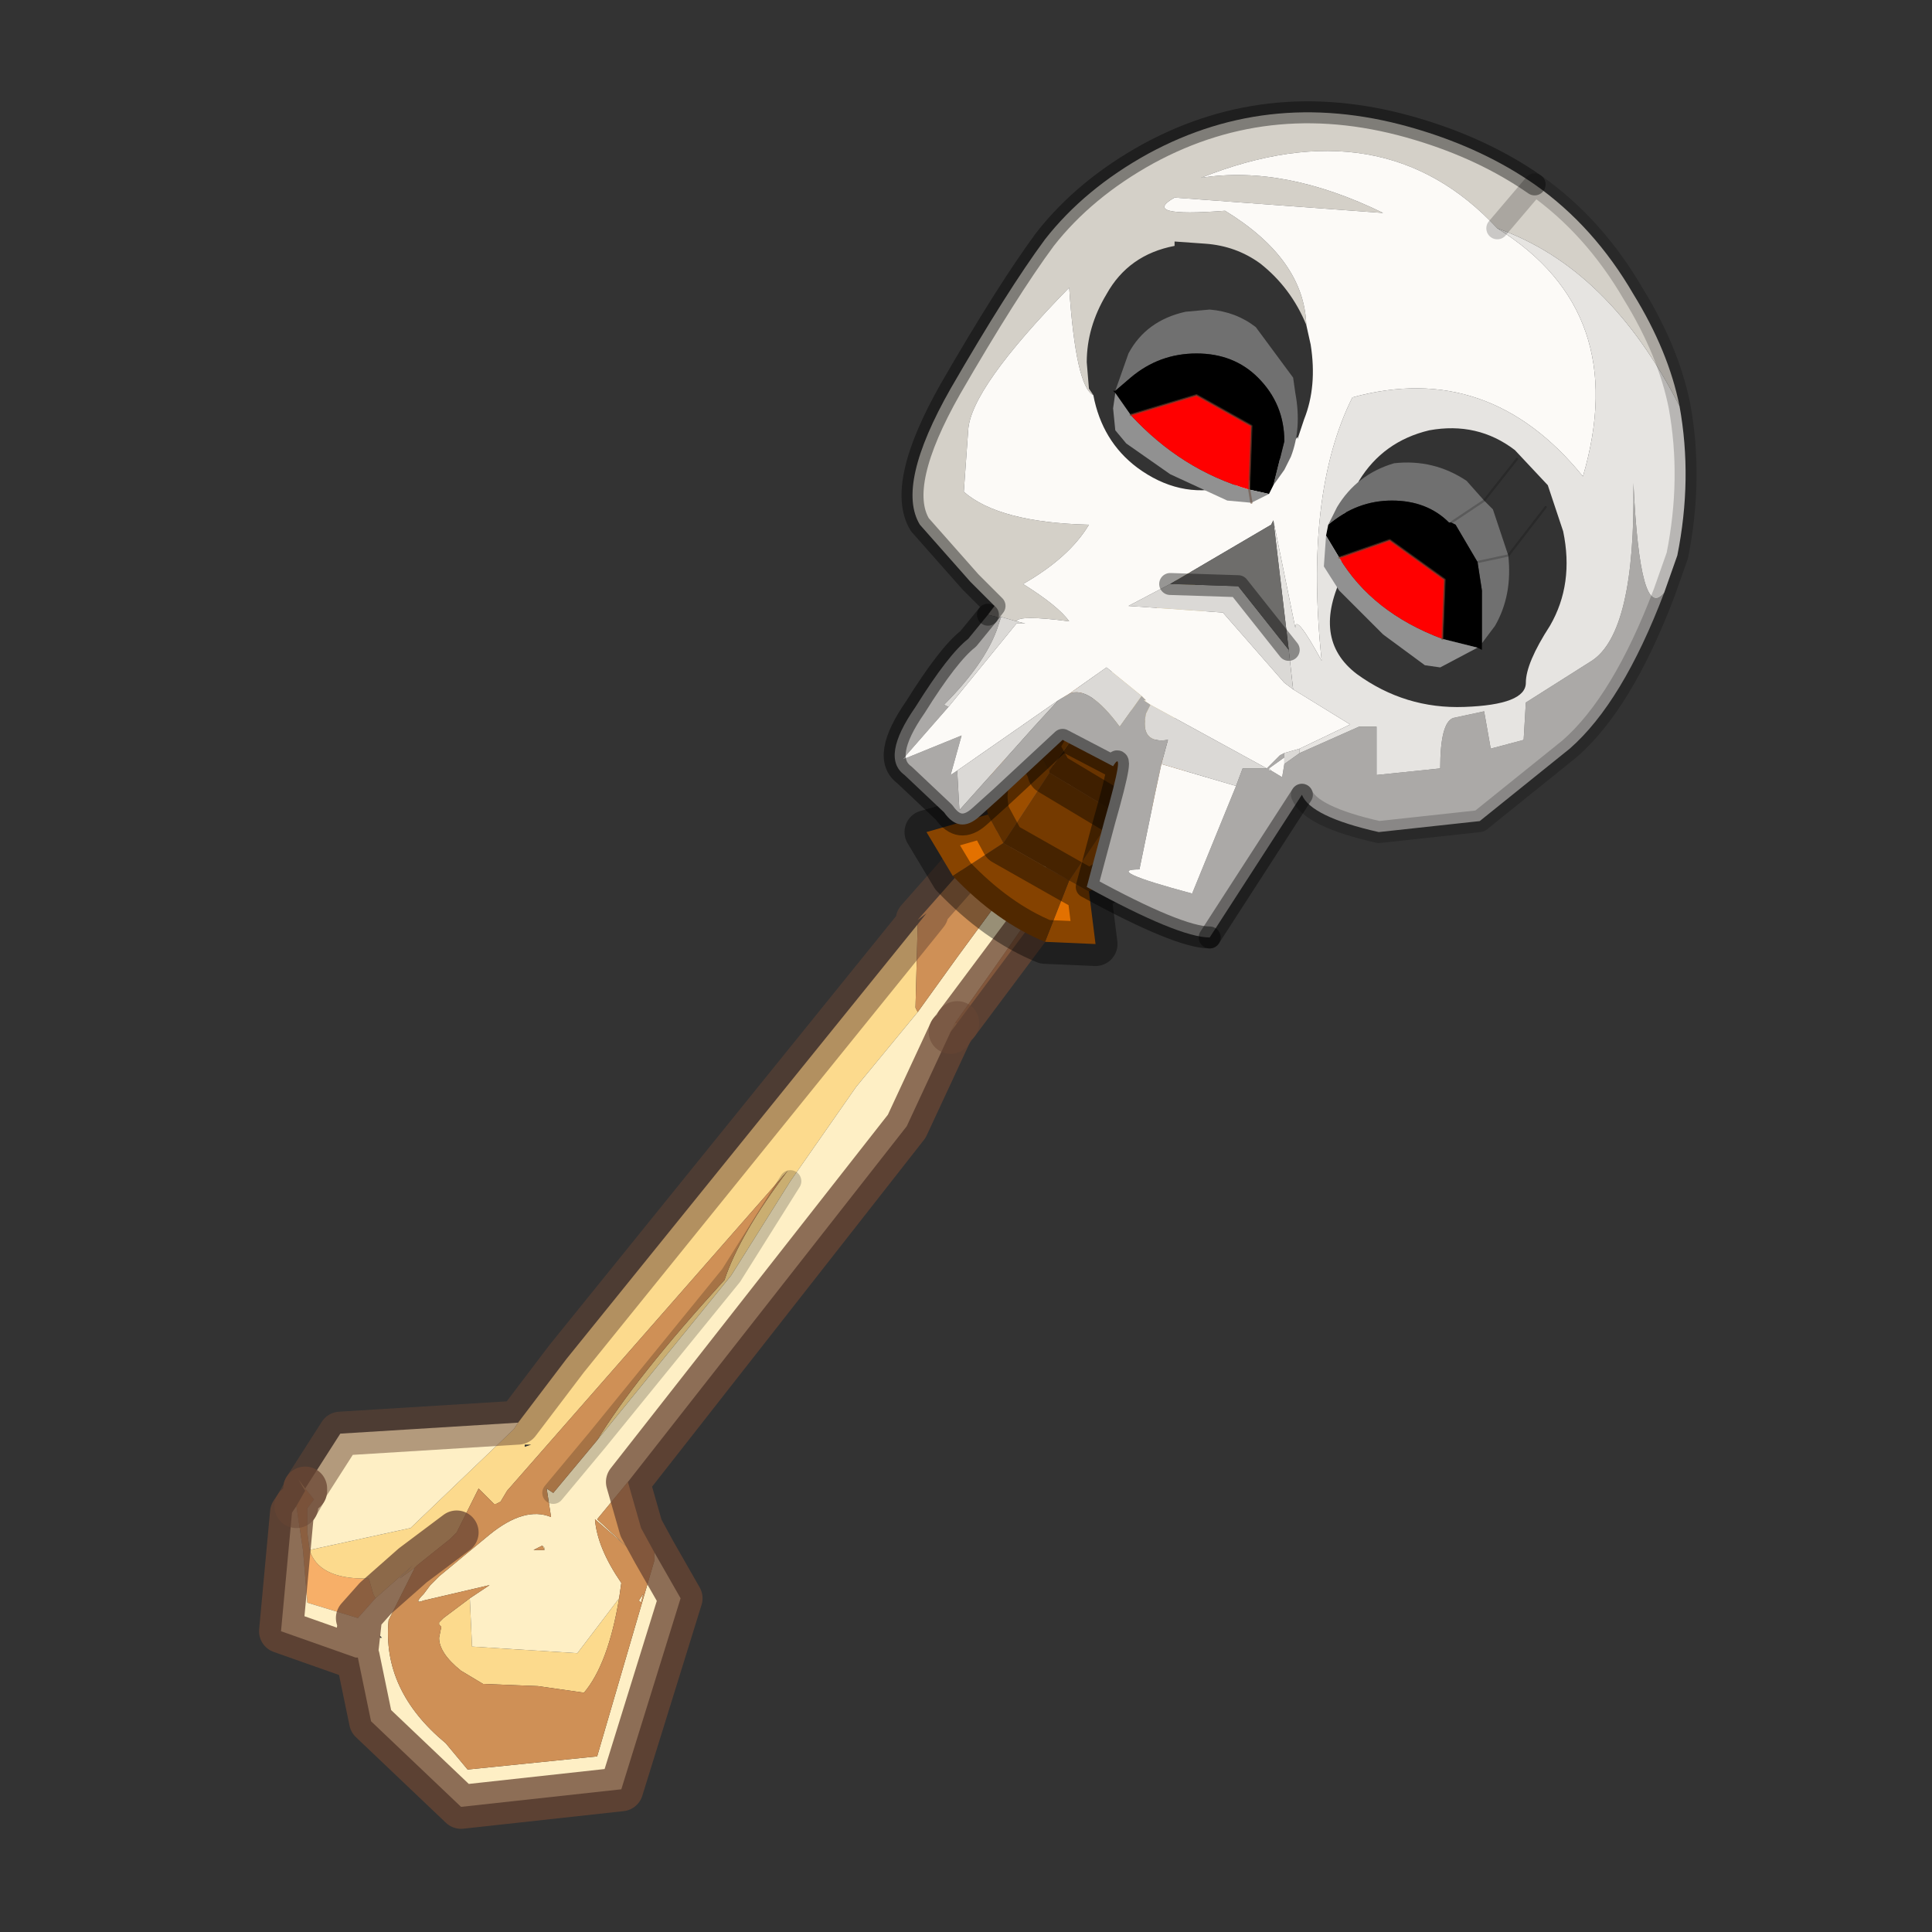 <?xml version="1.0" encoding="UTF-8" standalone="no"?>
<svg xmlns:xlink="http://www.w3.org/1999/xlink" height="440.0px" width="440.0px" xmlns="http://www.w3.org/2000/svg">
  <rect width="100%" height="100%" fill="#333333" stroke="none"/>
  <g transform="matrix(10.0, 0.0, 0.0, 10.0, 0.0, 0.0)">
    <use height="44.0" transform="matrix(1.0, 0.0, 0.0, 1.0, 0.0, 0.0)" width="44.0" xlink:href="#shape0"/>
  </g>
  <defs>
    <g id="shape0" transform="matrix(1.0, 0.0, 0.0, 1.0, 0.0, 0.0)">
      <path d="M44.0 44.0 L0.0 44.0 0.0 0.0 44.0 0.0 44.0 44.0" fill="#43adca" fill-opacity="0.0" fill-rule="evenodd" stroke="none"/>
      <path d="M25.8 14.7 L25.95 14.5 26.0 14.8 25.8 14.7" fill="#feefc5" fill-rule="evenodd" stroke="none"/>
      <path d="M25.8 14.7 L26.0 14.8 26.25 15.45 25.65 15.3 25.35 15.45 25.7 14.85 25.75 14.7 25.8 14.7 25.7 14.85 25.8 14.7" fill="#fcda8d" fill-rule="evenodd" stroke="none"/>
      <path d="M26.0 14.8 L25.95 14.5 25.8 14.7 25.7 14.85 M26.0 14.8 L26.25 15.45 M25.35 15.45 L25.7 14.85" fill="none" stroke="#694634" stroke-linecap="round" stroke-linejoin="round" stroke-opacity="0.502" stroke-width="0.05"/>
      <path d="M27.9 15.05 L25.1 18.3 23.85 17.35 27.05 12.8 27.9 15.05" fill="#b39c5b" fill-rule="evenodd" stroke="none"/>
      <path d="M27.9 15.05 L25.1 18.3 23.85 17.35 27.05 12.8 27.9 15.05 Z" fill="none" stroke="#302925" stroke-linecap="round" stroke-linejoin="round" stroke-width="0.05"/>
      <path d="M6.95 33.95 L6.95 33.9 7.15 34.15 7.0 34.35 7.0 34.9 7.05 35.3 6.9 35.3 7.05 35.3 Q7.25 35.95 8.3 35.95 L8.4 35.95 8.5 36.3 8.55 36.4 8.15 36.85 7.0 36.5 6.9 35.3 6.75 34.3 6.95 33.95" fill="#f7af68" fill-rule="evenodd" stroke="none"/>
      <path d="M20.9 23.05 L19.5 24.75 18.0 26.9 16.65 29.05 13.6 32.8 Q14.45 31.4 16.5 29.15 16.85 28.1 17.95 26.65 L11.55 33.95 11.4 34.2 11.3 34.25 11.25 34.25 10.9 33.9 10.4 34.9 10.25 35.05 9.5 35.65 9.45 35.7 9.1 35.95 9.4 35.65 8.55 36.4 8.5 36.3 8.4 35.95 8.3 35.95 Q7.25 35.95 7.05 35.3 L6.9 35.3 7.05 35.3 9.35 34.8 11.7 32.55 11.8 32.4 12.9 30.95 20.9 21.05 20.85 22.95 20.9 23.05 M10.7 36.4 L10.75 37.5 13.15 37.65 14.1 36.4 Q13.85 37.9 13.3 38.55 L12.25 38.4 11.0 38.35 10.5 38.05 Q10.0 37.65 10.0 37.3 L10.05 37.05 10.0 37.0 10.0 36.95 10.1 36.85 10.7 36.4 M21.65 23.5 L21.75 23.3 21.8 23.3 21.65 23.5 M6.95 33.95 L6.8 33.7 6.95 33.9 6.95 33.95 M10.4 34.9 L9.4 35.65 10.4 34.9 M12.1 32.9 L12.2 32.9 12.15 32.9 11.95 32.9 11.95 32.95 12.1 32.9 M12.5 35.3 L12.55 35.3 12.5 35.3 M12.35 35.2 L12.4 35.25 12.4 35.3 12.35 35.2" fill="#fcda8d" fill-rule="evenodd" stroke="none"/>
      <path d="M20.9 23.05 L21.8 21.8 23.05 20.1 Q21.85 22.0 24.95 18.35 25.05 18.7 21.75 23.3 L21.65 23.5 20.65 25.65 14.3 33.75 13.6 34.6 14.3 35.25 13.55 34.6 Q13.6 35.25 14.15 36.05 L14.1 36.4 13.15 37.65 10.75 37.5 10.7 36.4 11.15 36.1 9.65 36.45 Q9.4 36.55 9.65 36.3 L9.8 36.1 10.0 35.9 11.15 34.95 Q11.95 34.3 12.55 34.55 L12.45 33.9 12.6 34.0 13.6 32.8 16.65 29.05 18.0 26.9 19.5 24.75 20.9 23.05 M9.45 35.7 L8.85 36.9 Q8.7 38.5 10.15 39.7 L10.65 40.3 13.6 40.0 14.9 35.55 14.9 35.35 15.5 36.4 14.15 40.75 10.5 41.15 8.45 39.2 8.15 37.75 8.1 37.75 6.4 37.15 6.65 34.45 6.75 34.3 6.9 35.3 7.0 36.5 8.15 36.85 8.2 36.85 8.1 37.75 8.2 36.85 8.15 36.85 8.55 36.4 9.4 35.65 9.1 35.95 9.45 35.7 M14.65 36.3 L14.6 36.5 14.55 36.45 14.65 36.3 M6.95 33.9 L7.75 32.65 11.8 32.4 11.7 32.55 9.35 34.8 7.05 35.3 7.0 34.9 7.0 34.35 7.15 34.15 6.95 33.9 M12.15 32.9 L12.2 32.9 12.1 32.9 12.15 32.9 M8.7 37.3 L8.65 37.25 8.65 37.3 8.7 37.3 M12.4 35.3 L12.4 35.25 12.35 35.2 12.15 35.3 12.4 35.3 M12.5 35.3 L12.55 35.3 12.5 35.3" fill="#feefc5" fill-rule="evenodd" stroke="none"/>
      <path d="M21.75 23.3 Q25.05 18.7 24.95 18.35 21.85 22.0 23.05 20.1 L21.8 21.8 20.9 23.05 20.85 22.95 20.9 21.05 21.1 20.8 20.9 20.95 23.9 17.55 24.2 17.45 24.8 17.55 25.2 18.75 21.8 23.3 21.75 23.3 M13.6 32.8 L12.6 34.0 12.45 33.9 12.55 34.55 Q11.95 34.3 11.15 34.95 L10.0 35.9 9.8 36.1 9.65 36.3 Q9.4 36.55 9.65 36.45 L11.15 36.1 10.7 36.4 10.1 36.85 10.0 36.95 10.0 37.0 10.05 37.05 10.0 37.3 Q10.0 37.65 10.5 38.05 L11.0 38.35 12.25 38.4 13.3 38.55 Q13.85 37.9 14.1 36.4 L14.15 36.05 Q13.6 35.25 13.55 34.6 L14.3 35.25 13.6 34.6 14.3 33.75 14.6 34.8 14.9 35.35 14.9 35.55 13.6 40.0 10.65 40.3 10.15 39.7 Q8.7 38.5 8.85 36.9 L9.45 35.7 9.5 35.65 10.25 35.05 10.4 34.9 10.9 33.9 11.25 34.25 11.3 34.25 11.4 34.2 11.55 33.95 17.95 26.65 Q16.85 28.1 16.5 29.15 14.45 31.4 13.6 32.8 M14.65 36.3 L14.55 36.45 14.6 36.5 14.65 36.3 M12.4 35.3 L12.15 35.3 12.35 35.2 12.4 35.3" fill="#cf9056" fill-rule="evenodd" stroke="none"/>
      <path d="M18.0 26.9 L16.65 29.05 13.6 32.8 12.6 34.0" fill="none" stroke="#000000" stroke-linecap="round" stroke-linejoin="round" stroke-opacity="0.2" stroke-width="0.5"/>
      <path d="M25.2 18.75 L24.8 17.55 M23.9 17.55 L20.9 20.95 21.1 20.8 20.9 21.05 M21.65 23.5 L21.8 23.3 M6.95 33.9 L7.75 32.65 11.8 32.4 12.9 30.95 20.9 21.05 M6.95 33.95 L6.75 34.3" fill="none" stroke="#694634" stroke-linecap="round" stroke-linejoin="round" stroke-opacity="0.502" stroke-width="1.0"/>
      <path d="M14.3 33.75 L20.65 25.65 21.65 23.5 M21.8 23.3 L25.2 18.75 M14.9 35.35 L14.6 34.8 14.3 33.75 M8.1 37.75 L8.15 37.75 8.45 39.2 10.5 41.15 14.15 40.75 15.5 36.4 14.9 35.35 M6.95 33.95 L6.95 33.9 M8.55 36.4 L9.4 35.65 10.4 34.9 M6.75 34.3 L6.65 34.45 6.4 37.15 8.1 37.75 8.2 36.85 8.15 36.85 8.55 36.4" fill="none" stroke="#694634" stroke-linecap="round" stroke-linejoin="round" stroke-opacity="0.761" stroke-width="1.0"/>
      <path d="M22.5 18.55 Q22.2 17.3 23.6 17.0 L23.9 17.55 23.9 17.6 22.85 19.2 22.5 18.55 M25.9 18.8 Q25.9 19.8 24.8 20.3 L24.35 20.05 25.4 18.5 25.9 18.8" fill="#9c4e00" fill-rule="evenodd" stroke="none"/>
      <path d="M21.7 19.95 L21.1 18.95 22.5 18.55 22.85 19.2 21.7 19.95 M24.8 20.3 L24.95 21.5 23.8 21.45 24.35 20.05 24.8 20.3" fill="#e37100" fill-rule="evenodd" stroke="none"/>
      <path d="M23.8 21.45 Q22.7 21.0 21.7 19.95 L22.85 19.2 24.35 20.05 23.8 21.45" fill="#854200" fill-rule="evenodd" stroke="none"/>
      <path d="M23.9 17.6 L25.4 18.5 24.35 20.05 22.85 19.2 23.9 17.6" fill="#753a00" fill-rule="evenodd" stroke="none"/>
      <path d="M24.9 16.15 L26.3 17.2 25.4 18.5 23.9 17.6 23.9 17.55 24.9 16.15" fill="#693400" fill-rule="evenodd" stroke="none"/>
      <path d="M26.3 17.2 L27.1 17.45 25.9 18.8 25.4 18.5 26.3 17.2" fill="#914800" fill-rule="evenodd" stroke="none"/>
      <path d="M23.6 17.0 L24.45 15.45 24.9 16.15 23.9 17.55 23.6 17.0" fill="#944a00" fill-rule="evenodd" stroke="none"/>
      <path d="M21.7 19.95 L21.1 18.95 22.5 18.55 Q22.2 17.3 23.6 17.0 L24.45 15.45 24.9 16.15 26.3 17.2 27.1 17.45 25.9 18.8 Q25.9 19.8 24.8 20.3 L24.95 21.5 23.8 21.45 Q22.7 21.0 21.7 19.95 M22.85 19.2 L22.5 18.55 M25.4 18.5 L23.9 17.6 23.9 17.55 23.6 17.0 M22.85 19.2 L24.35 20.05 24.8 20.3 M25.9 18.8 L25.4 18.5" fill="none" stroke="#000000" stroke-linecap="round" stroke-linejoin="round" stroke-opacity="0.4" stroke-width="1.0"/>
      <path d="M29.75 7.4 Q29.4 6.55 28.7 6.0 28.15 5.6 27.45 5.55 L26.75 5.5 26.75 5.6 Q25.7 5.8 25.2 6.7 24.75 7.45 24.75 8.25 L24.8 8.85 24.9 9.0 Q24.5 8.8 24.35 6.55 22.1 8.85 22.05 9.8 L21.95 11.2 Q22.75 11.9 24.8 11.95 24.35 12.7 23.3 13.3 24.1 13.8 24.35 14.15 23.2 14.0 23.15 14.15 L22.8 14.05 22.75 14.05 22.75 14.1 22.7 14.05 22.5 14.0 22.65 13.8 22.1 13.25 20.95 11.95 Q20.4 11.05 21.65 8.85 22.95 6.6 23.8 5.45 24.7 4.3 26.15 3.5 29.0 1.95 32.3 2.95 33.8 3.4 34.95 4.2 L34.1 5.2 34.95 4.2 Q36.3 5.15 37.2 6.7 38.0 8.0 38.25 9.25 36.65 6.1 34.1 5.2 31.5 2.4 27.35 4.05 29.25 3.75 31.5 4.85 L26.75 4.5 Q25.95 4.95 27.9 4.8 29.7 5.9 29.75 7.4" fill="#d4d0c8" fill-rule="evenodd" stroke="none"/>
      <path d="M22.5 14.0 L22.7 14.05 22.75 14.1 22.75 14.05 22.8 14.05 22.7 14.35 Q22.4 15.15 21.5 16.05 L21.6 16.1 20.55 17.3 21.9 16.75 21.65 17.65 21.8 17.55 21.85 18.45 23.55 16.55 24.1 15.95 24.35 15.8 Q24.8 15.6 25.5 16.55 L26.0 15.85 26.1 15.95 26.05 15.95 26.2 16.05 26.1 16.25 Q25.95 16.95 26.6 16.85 L26.45 17.4 26.3 18.1 25.95 19.8 Q25.1 19.8 27.15 20.35 L28.15 17.9 28.3 17.5 28.85 17.5 29.15 17.2 29.25 17.15 29.25 17.25 28.9 17.5 28.9 17.55 28.95 17.55 29.2 17.7 29.25 17.4 29.6 17.15 30.95 16.55 31.25 16.55 31.35 16.55 31.35 17.65 32.8 17.5 Q32.8 16.45 33.1 16.35 L33.8 16.2 33.95 17.05 34.7 16.85 34.75 16.0 36.25 15.05 Q37.25 14.4 37.2 11.0 37.35 14.2 37.9 13.5 36.95 16.0 35.75 17.05 L33.7 18.7 31.4 18.95 Q29.85 18.6 29.65 18.1 L27.55 21.35 Q26.85 21.35 24.75 20.2 L25.15 18.7 Q25.65 16.95 25.35 17.45 L24.2 16.85 22.8 18.15 22.3 18.6 Q21.85 19.0 21.5 18.5 L20.6 17.65 Q20.05 17.25 20.85 16.1 21.6 14.9 22.05 14.55 L22.5 14.0" fill="#aba9a7" fill-rule="evenodd" stroke="none"/>
      <path d="M29.0 11.85 L29.5 14.3 Q29.5 13.95 30.1 15.05 29.7 11.25 30.8 9.05 33.9 8.2 36.05 10.85 37.15 7.1 34.1 5.2 36.65 6.1 38.25 9.25 38.55 10.9 38.2 12.65 L37.9 13.5 Q37.35 14.2 37.2 11.0 37.25 14.4 36.25 15.05 L34.75 16.0 34.7 16.85 33.95 17.05 33.8 16.2 33.1 16.35 Q32.8 16.45 32.8 17.5 L31.35 17.65 31.35 16.55 31.25 16.55 30.95 16.55 29.6 17.15 29.6 17.05 30.75 16.5 29.45 15.7 29.35 14.8 29.0 11.85 M30.95 10.95 L30.75 11.4 Q30.5 12.0 30.55 12.6 L30.55 13.05 30.6 13.05 Q29.85 14.55 30.9 15.35 32.0 16.15 33.35 16.1 34.75 16.05 34.75 15.55 34.75 15.1 35.3 14.25 35.85 13.3 35.6 12.1 L35.25 11.05 34.5 10.25 Q33.65 9.6 32.55 9.8 31.5 10.05 30.95 10.95" fill="#e6e4e1" fill-rule="evenodd" stroke="none"/>
      <path d="M22.8 14.05 L23.15 14.15 23.35 14.2 23.15 14.2 21.6 16.1 21.5 16.05 Q22.4 15.15 22.7 14.35 L22.8 14.05 M29.45 15.7 L29.25 15.55 27.85 13.95 25.7 13.8 26.65 13.3 28.2 13.35 29.35 14.8 29.45 15.7 M26.45 17.4 L26.6 16.85 Q25.95 16.95 26.1 16.25 L26.2 16.05 28.85 17.5 28.3 17.5 28.15 17.9 26.45 17.4 M26.0 15.85 L25.5 16.55 Q24.8 15.6 24.35 15.8 L25.2 15.2 26.0 15.85 M24.1 15.95 L23.55 16.55 21.85 18.45 21.8 17.55 24.1 15.95 M28.95 17.55 L28.9 17.55 28.9 17.5 28.95 17.55 M29.25 17.25 L29.25 17.15 29.6 17.05 29.6 17.15 29.25 17.4 29.25 17.25" fill="#dbd9d6" fill-rule="evenodd" stroke="none"/>
      <path d="M29.75 7.4 Q29.7 5.9 27.9 4.8 25.95 4.95 26.75 4.5 L31.5 4.85 Q29.25 3.75 27.35 4.05 31.5 2.4 34.1 5.2 37.15 7.1 36.05 10.85 33.9 8.2 30.8 9.05 29.7 11.25 30.1 15.05 29.5 13.95 29.5 14.3 L29.0 11.85 28.95 11.95 26.65 13.3 25.7 13.8 27.85 13.95 29.25 15.55 29.45 15.7 30.75 16.5 29.6 17.05 29.25 17.15 29.15 17.2 28.85 17.5 26.2 16.05 26.05 15.95 26.1 15.95 26.0 15.85 25.2 15.2 24.35 15.8 24.1 15.95 21.8 17.55 21.65 17.65 21.9 16.75 20.55 17.3 21.6 16.1 23.15 14.2 23.35 14.2 23.15 14.15 Q23.2 14.0 24.35 14.15 24.1 13.8 23.3 13.3 24.35 12.7 24.8 11.95 22.75 11.9 21.95 11.2 L22.05 9.8 Q22.1 8.85 24.35 6.55 24.5 8.8 24.9 9.0 25.1 10.05 25.9 10.65 26.85 11.35 27.9 11.1 28.7 10.95 29.2 10.4 L29.55 9.95 29.55 10.0 29.7 9.55 Q30.0 8.8 29.85 7.85 L29.75 7.4 M26.45 17.4 L28.15 17.9 27.15 20.35 Q25.1 19.8 25.95 19.8 L26.3 18.1 26.45 17.4 M28.9 17.5 L29.25 17.25 29.25 17.4 29.2 17.7 28.95 17.55 28.9 17.5" fill="#fcfaf7" fill-rule="evenodd" stroke="none"/>
      <path d="M26.65 13.3 L28.95 11.95 29.0 11.85 29.35 14.8 28.2 13.35 26.65 13.3" fill="#6e6d6b" fill-rule="evenodd" stroke="none"/>
      <path d="M34.1 5.2 L34.95 4.2 M38.25 9.25 Q38.0 8.0 37.2 6.7 36.3 5.15 34.95 4.2 M37.9 13.5 L38.2 12.65 Q38.55 10.9 38.25 9.25 M37.9 13.5 Q36.95 16.0 35.75 17.05 L33.7 18.7 31.4 18.95 Q29.85 18.6 29.65 18.1" fill="none" stroke="#000000" stroke-linecap="round" stroke-linejoin="round" stroke-opacity="0.2" stroke-width="0.5"/>
      <path d="M27.55 21.35 Q26.85 21.35 24.75 20.2 L25.15 18.7 Q25.65 16.95 25.35 17.45 L24.2 16.85 22.8 18.15 22.3 18.6 Q21.85 19.0 21.5 18.5 L20.6 17.65 Q20.05 17.25 20.85 16.1 21.6 14.9 22.05 14.55 L22.5 14.0" fill="none" stroke="#000000" stroke-linecap="round" stroke-linejoin="round" stroke-opacity="0.451" stroke-width="0.5"/>
      <path d="M34.95 4.2 Q33.8 3.4 32.3 2.95 29.0 1.95 26.15 3.5 24.7 4.3 23.8 5.45 22.95 6.6 21.65 8.85 20.4 11.05 20.95 11.95 L22.1 13.25 22.65 13.8 22.5 14.0 M29.35 14.8 L28.2 13.35 26.65 13.3 M29.65 18.1 L27.55 21.35" fill="none" stroke="#000000" stroke-linecap="round" stroke-linejoin="round" stroke-opacity="0.4" stroke-width="0.5"/>
      <path d="M25.4 8.9 L25.7 8.05 Q26.1 7.3 27.0 7.1 L27.55 7.05 Q28.15 7.1 28.6 7.45 L29.45 8.6 29.5 8.95 Q29.65 9.75 29.4 10.4 L29.25 10.7 29.0 11.05 29.25 10.05 Q29.25 9.2 28.65 8.6 28.1 8.05 27.25 8.05 26.4 8.05 25.75 8.6 L25.4 8.9 M30.25 11.95 L30.45 11.55 Q30.9 10.8 31.75 10.55 32.65 10.45 33.4 10.95 L33.8 11.4 33.05 11.9 33.8 11.4 34.0 11.6 34.3 12.5 34.35 12.65 33.65 12.8 33.15 11.95 33.05 11.9 33.0 11.9 Q32.5 11.4 31.7 11.4 30.9 11.4 30.25 11.95 M33.75 14.65 L33.75 13.45 33.65 12.8 34.35 12.65 Q34.45 13.55 34.05 14.25 L33.75 14.65" fill="#707070" fill-rule="evenodd" stroke="none"/>
      <path d="M25.4 8.9 L25.75 8.6 Q26.4 8.05 27.25 8.05 28.1 8.05 28.65 8.6 29.25 9.2 29.25 10.05 L29.0 11.05 28.9 11.25 28.45 11.15 28.5 9.7 27.25 9.0 25.75 9.45 25.4 8.95 25.35 8.9 25.4 8.9 M30.25 11.95 Q30.9 11.4 31.7 11.4 32.5 11.4 33.0 11.9 L33.05 11.9 33.15 11.95 33.65 12.8 33.75 13.45 33.75 14.65 33.75 14.8 33.65 14.75 32.85 14.55 32.9 13.2 31.65 12.3 30.5 12.7 30.2 12.2 30.25 11.95" fill="#000000" fill-rule="evenodd" stroke="none"/>
      <path d="M28.9 11.25 L28.5 11.45 27.95 11.4 26.65 10.8 25.65 10.1 25.4 9.8 25.35 9.3 25.4 8.95 25.75 9.45 Q26.9 10.7 28.45 11.15 L28.9 11.25 M28.45 11.15 L28.5 11.45 28.45 11.15 M33.65 14.75 L32.8 15.2 32.45 15.15 31.5 14.45 30.5 13.45 30.15 12.9 30.2 12.2 30.5 12.7 Q31.25 13.95 32.85 14.55 L33.65 14.75" fill="#919191" fill-rule="evenodd" stroke="none"/>
      <path d="M25.75 9.45 L27.25 9.0 28.5 9.7 28.45 11.15 Q26.9 10.7 25.75 9.45 M32.85 14.55 Q31.25 13.95 30.5 12.7 L31.65 12.3 32.9 13.2 32.85 14.55" fill="#ff0000" fill-rule="evenodd" stroke="none"/>
      <path d="M33.05 11.9 L33.8 11.4 34.55 10.45 M34.35 12.65 L35.2 11.55 M34.35 12.65 L33.65 12.8" fill="none" stroke="#000000" stroke-linecap="round" stroke-linejoin="round" stroke-opacity="0.2" stroke-width="0.05"/>
      <path d="M28.45 11.15 L28.5 9.7 27.25 9.0 25.75 9.45 M28.5 11.45 L28.45 11.15 M32.85 14.55 L32.9 13.2 31.65 12.3 30.5 12.7" fill="none" stroke="#694634" stroke-linecap="round" stroke-linejoin="round" stroke-opacity="0.502" stroke-width="0.05"/>
    </g>
  </defs>
</svg>
